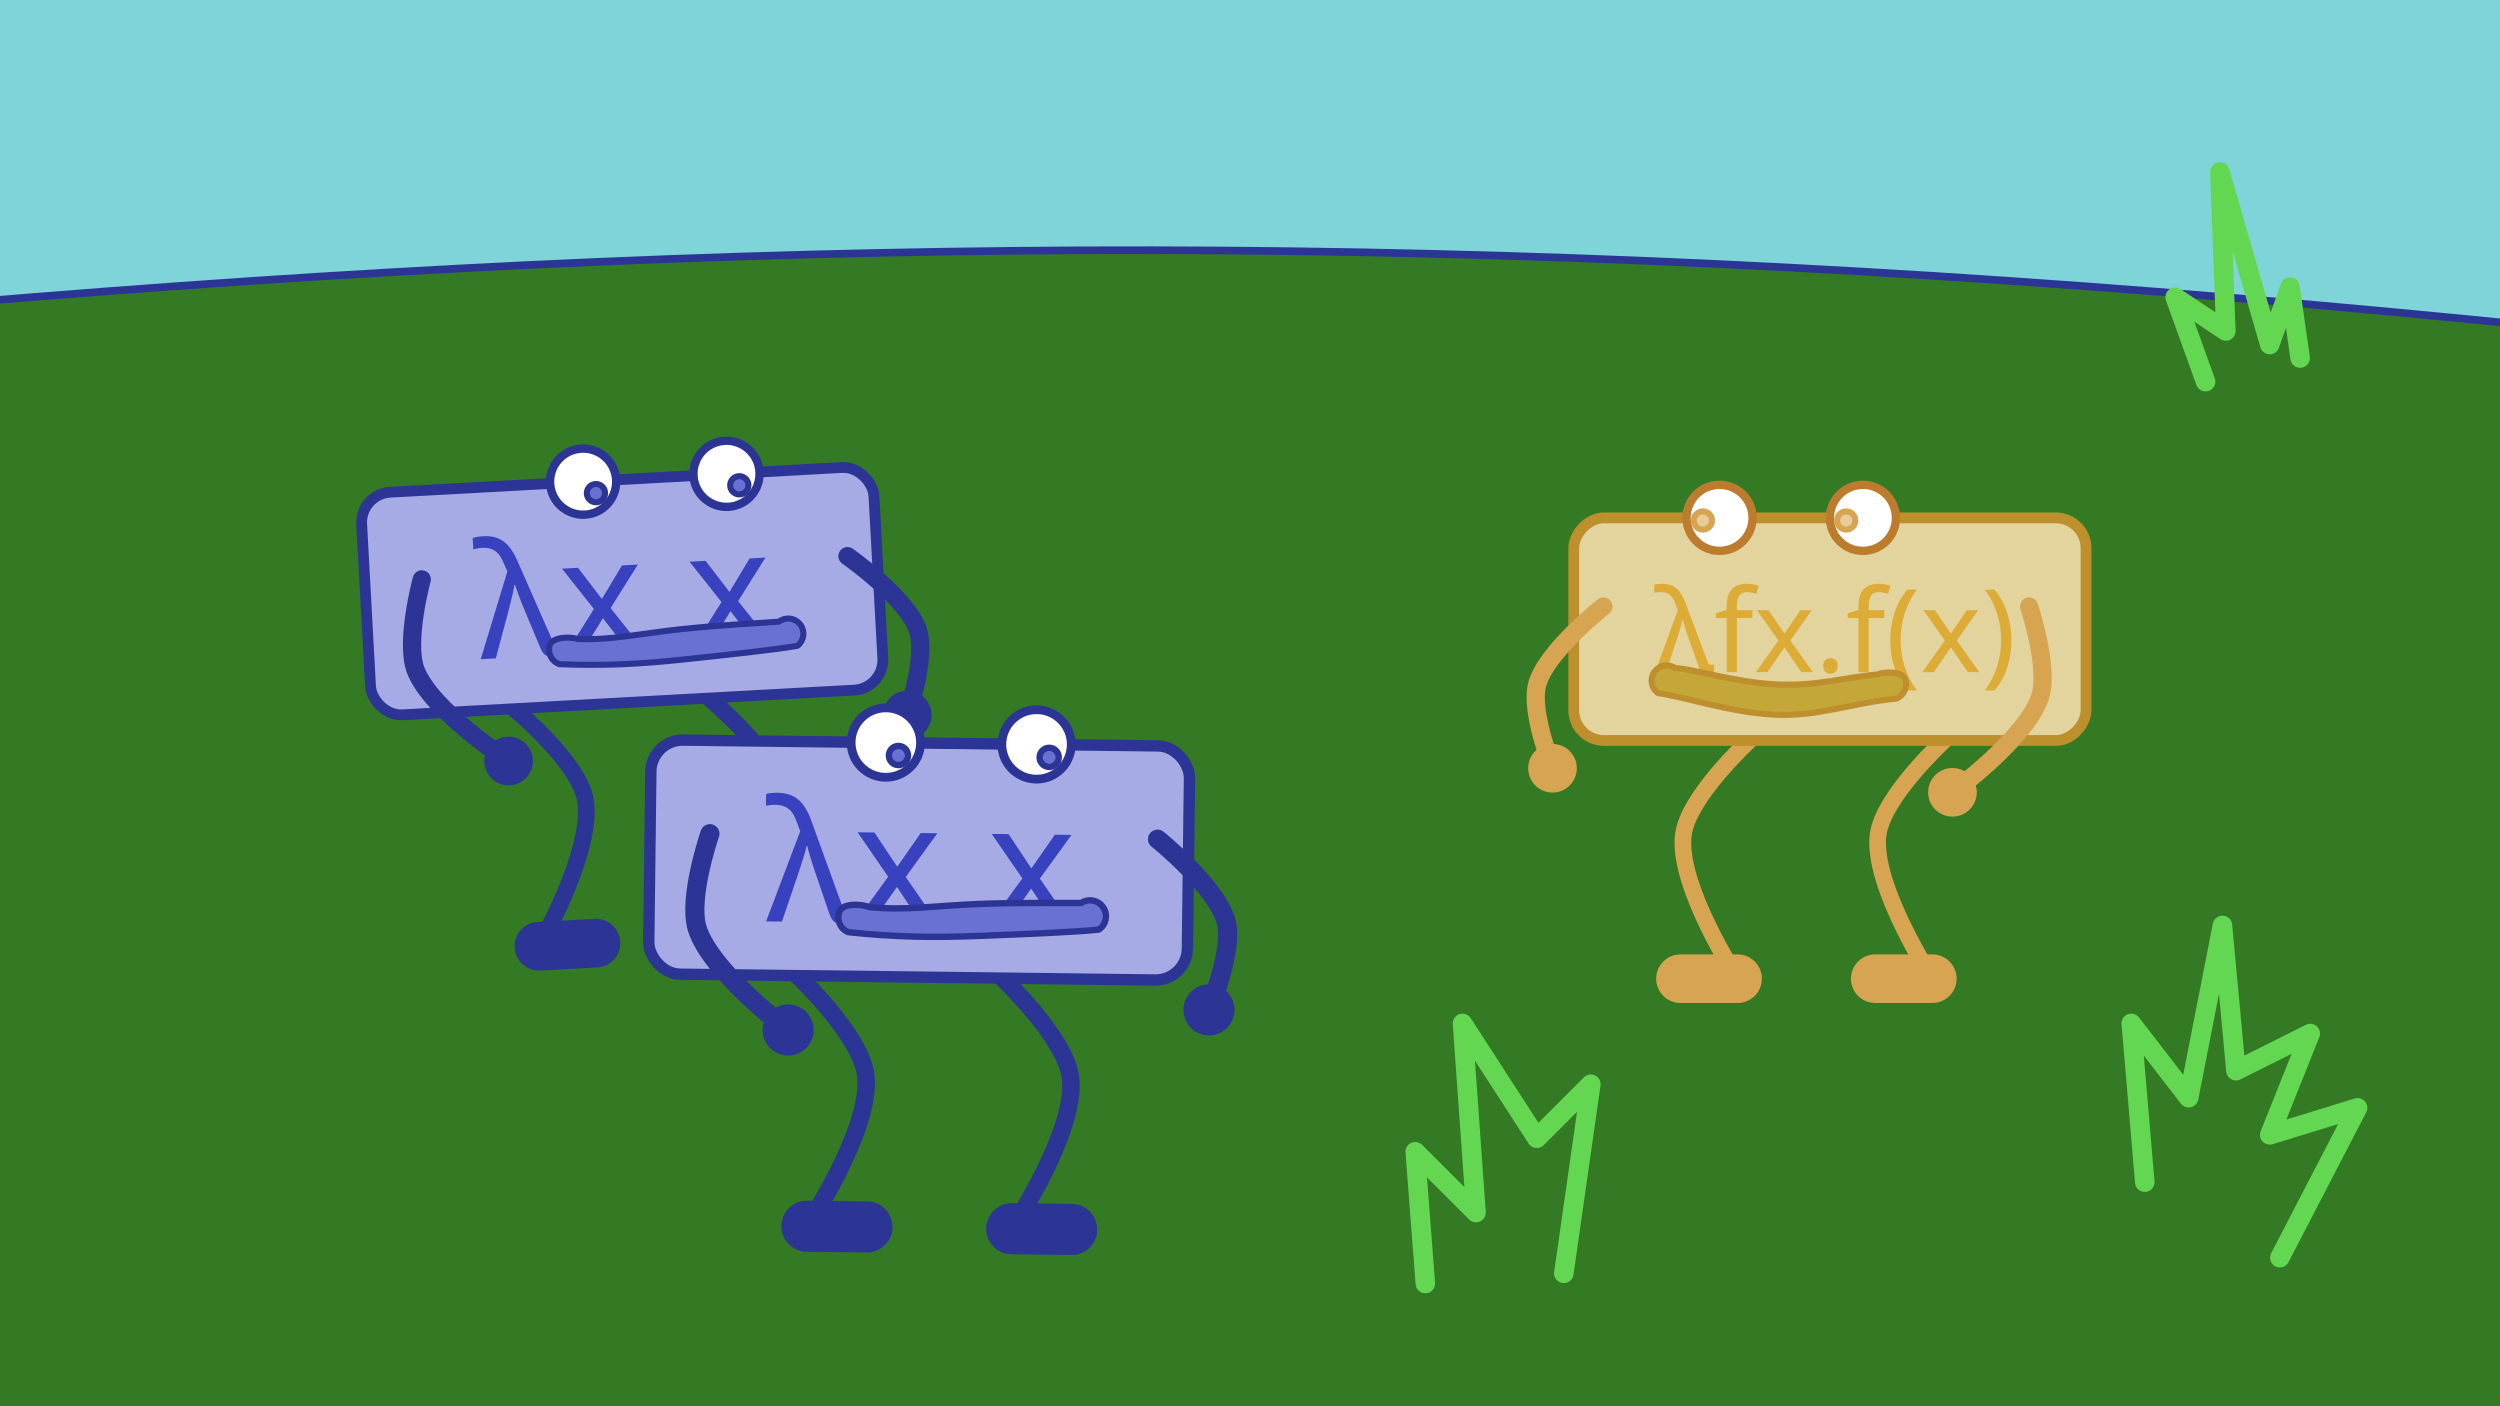 <?xml version="1.0" encoding="UTF-8" standalone="no"?>
<!-- Created with Inkscape (http://www.inkscape.org/) -->

<svg
   width="1280"
   height="720"
   viewBox="0 0 1280 720"
   version="1.1"
   id="svg1"
   sodipodi:docname="s4_1.svg"
   inkscape:version="1.4 (e7c3feb100, 2024-10-09)"
   inkscape:export-filename="s3_2.png"
   inkscape:export-xdpi="96"
   inkscape:export-ydpi="96"
   xml:space="preserve"
   xmlns:inkscape="http://www.inkscape.org/namespaces/inkscape"
   xmlns:sodipodi="http://sodipodi.sourceforge.net/DTD/sodipodi-0.dtd"
   xmlns:xlink="http://www.w3.org/1999/xlink"
   xmlns="http://www.w3.org/2000/svg"
   xmlns:svg="http://www.w3.org/2000/svg"><rect x="0" y="0" width="1280" height="720" fill="#333333" stroke="none"/><sodipodi:namedview
     id="namedview1"
     pagecolor="#ffffff"
     bordercolor="#000000"
     borderopacity="0.25"
     inkscape:showpageshadow="2"
     inkscape:pageopacity="0.0"
     inkscape:pagecheckerboard="0"
     inkscape:deskcolor="#d1d1d1"
     inkscape:document-units="px"
     showguides="true"
     inkscape:zoom="0.14456535"
     inkscape:cx="352.78164"
     inkscape:cy="-612.17991"
     inkscape:window-width="1920"
     inkscape:window-height="1054"
     inkscape:window-x="0"
     inkscape:window-y="0"
     inkscape:window-maximized="1"
     inkscape:current-layer="svg1"><sodipodi:guide
       position="213.768,375.851"
       orientation="0,-1"
       id="guide6"
       inkscape:locked="false" /></sodipodi:namedview><defs
     id="defs1"><inkscape:path-effect
       effect="simplify"
       id="path-effect50"
       is_visible="true"
       lpeversion="1.3"
       threshold="134.483"
       steps="1"
       smooth_angles="360"
       helper_size="0"
       simplify_individual_paths="false"
       simplify_just_coalesce="false" /><inkscape:path-effect
       effect="simplify"
       id="path-effect49"
       is_visible="true"
       lpeversion="1.3"
       threshold="134.483"
       steps="1"
       smooth_angles="360"
       helper_size="0"
       simplify_individual_paths="false"
       simplify_just_coalesce="false" /><inkscape:path-effect
       effect="simplify"
       id="path-effect48"
       is_visible="true"
       lpeversion="1.3"
       threshold="134.483"
       steps="1"
       smooth_angles="360"
       helper_size="0"
       simplify_individual_paths="false"
       simplify_just_coalesce="false" /><inkscape:path-effect
       effect="simplify"
       id="path-effect10"
       is_visible="true"
       lpeversion="1.3"
       threshold="134.483"
       steps="1"
       smooth_angles="360"
       helper_size="0"
       simplify_individual_paths="false"
       simplify_just_coalesce="false" /><inkscape:path-effect
       effect="simplify"
       id="path-effect9"
       is_visible="true"
       lpeversion="1.3"
       threshold="134.483"
       steps="1"
       smooth_angles="360"
       helper_size="0"
       simplify_individual_paths="false"
       simplify_just_coalesce="false" /><inkscape:path-effect
       effect="simplify"
       id="path-effect8"
       is_visible="true"
       lpeversion="1.3"
       threshold="134.483"
       steps="1"
       smooth_angles="360"
       helper_size="0"
       simplify_individual_paths="false"
       simplify_just_coalesce="false" /><inkscape:path-effect
       effect="simplify"
       id="path-effect47"
       is_visible="true"
       lpeversion="1.3"
       threshold="134.483"
       steps="1"
       smooth_angles="360"
       helper_size="0"
       simplify_individual_paths="false"
       simplify_just_coalesce="false" /><inkscape:path-effect
       effect="perspective-envelope"
       up_left_point="794.936,175.408"
       up_right_point="824.63,176.877"
       down_left_point="794.936,194.109"
       down_right_point="824.467,193.129"
       id="path-effect27"
       is_visible="true"
       lpeversion="1"
       deform_type="perspective"
       horizontal_mirror="false"
       vertical_mirror="false"
       overflow_perspective="false" /><inkscape:path-effect
       effect="clone_original"
       css_properties=""
       attributes="style,clip-path,mask"
       linkeditem="#g123"
       is_visible="true"
       method="d"
       allow_transforms="true"
       id="path-effect26"
       lpeversion="1" /><inkscape:path-effect
       effect="perspective-envelope"
       up_left_point="794.936,175.408"
       up_right_point="824.32,176.793"
       down_left_point="794.936,194.109"
       down_right_point="824.205,193.416"
       id="path-effect15"
       is_visible="true"
       lpeversion="1"
       deform_type="perspective"
       horizontal_mirror="false"
       vertical_mirror="false"
       overflow_perspective="false" /><inkscape:path-effect
       effect="clone_original"
       css_properties=""
       attributes="style,clip-path,mask"
       linkeditem="#g125"
       is_visible="true"
       method="d"
       allow_transforms="true"
       id="path-effect3"
       lpeversion="1" /><inkscape:path-effect
       effect="perspective-envelope"
       up_left_point="749.735,176.62"
       up_right_point="779.984,175.408"
       down_left_point="750.023,193.358"
       down_right_point="779.984,194.109"
       id="path-effect2"
       is_visible="true"
       lpeversion="1"
       deform_type="perspective"
       horizontal_mirror="false"
       vertical_mirror="false"
       overflow_perspective="false" /><inkscape:path-effect
       effect="simplify"
       id="path-effect47-2"
       is_visible="true"
       lpeversion="1.3"
       threshold="134.483"
       steps="1"
       smooth_angles="360"
       helper_size="0"
       simplify_individual_paths="false"
       simplify_just_coalesce="false" /><inkscape:path-effect
       effect="perspective-envelope"
       up_left_point="794.936,175.408"
       up_right_point="824.63,176.877"
       down_left_point="794.936,194.109"
       down_right_point="824.467,193.129"
       id="path-effect27-9"
       is_visible="true"
       lpeversion="1"
       deform_type="perspective"
       horizontal_mirror="false"
       vertical_mirror="false"
       overflow_perspective="false" /><inkscape:path-effect
       effect="clone_original"
       css_properties=""
       attributes="style,clip-path,mask"
       linkeditem="#g123"
       is_visible="true"
       method="d"
       allow_transforms="true"
       id="path-effect26-1"
       lpeversion="1" /><inkscape:path-effect
       effect="perspective-envelope"
       up_left_point="794.936,175.408"
       up_right_point="824.32,176.793"
       down_left_point="794.936,194.109"
       down_right_point="824.205,193.416"
       id="path-effect15-2"
       is_visible="true"
       lpeversion="1"
       deform_type="perspective"
       horizontal_mirror="false"
       vertical_mirror="false"
       overflow_perspective="false" /><inkscape:path-effect
       effect="clone_original"
       css_properties=""
       attributes="style,clip-path,mask"
       linkeditem="#g125"
       is_visible="true"
       method="d"
       allow_transforms="true"
       id="path-effect3-7"
       lpeversion="1" /><inkscape:path-effect
       effect="perspective-envelope"
       up_left_point="749.735,176.62"
       up_right_point="779.984,175.408"
       down_left_point="750.023,193.358"
       down_right_point="779.984,194.109"
       id="path-effect2-0"
       is_visible="true"
       lpeversion="1"
       deform_type="perspective"
       horizontal_mirror="false"
       vertical_mirror="false"
       overflow_perspective="false" /><inkscape:path-effect
       effect="simplify"
       id="path-effect47-6"
       is_visible="true"
       lpeversion="1.3"
       threshold="134.483"
       steps="1"
       smooth_angles="360"
       helper_size="0"
       simplify_individual_paths="false"
       simplify_just_coalesce="false" /><inkscape:path-effect
       effect="perspective-envelope"
       up_left_point="794.936,175.408"
       up_right_point="824.63,176.877"
       down_left_point="794.936,194.109"
       down_right_point="824.467,193.129"
       id="path-effect27-2"
       is_visible="true"
       lpeversion="1"
       deform_type="perspective"
       horizontal_mirror="false"
       vertical_mirror="false"
       overflow_perspective="false" /><inkscape:path-effect
       effect="clone_original"
       css_properties=""
       attributes="style,clip-path,mask"
       linkeditem="#g123"
       is_visible="true"
       method="d"
       allow_transforms="true"
       id="path-effect26-6"
       lpeversion="1" /><inkscape:path-effect
       effect="perspective-envelope"
       up_left_point="794.936,175.408"
       up_right_point="824.32,176.793"
       down_left_point="794.936,194.109"
       down_right_point="824.205,193.416"
       id="path-effect15-1"
       is_visible="true"
       lpeversion="1"
       deform_type="perspective"
       horizontal_mirror="false"
       vertical_mirror="false"
       overflow_perspective="false" /><inkscape:path-effect
       effect="clone_original"
       css_properties=""
       attributes="style,clip-path,mask"
       linkeditem="#g125"
       is_visible="true"
       method="d"
       allow_transforms="true"
       id="path-effect3-8"
       lpeversion="1" /><inkscape:path-effect
       effect="perspective-envelope"
       up_left_point="749.735,176.62"
       up_right_point="779.984,175.408"
       down_left_point="750.023,193.358"
       down_right_point="779.984,194.109"
       id="path-effect2-7"
       is_visible="true"
       lpeversion="1"
       deform_type="perspective"
       horizontal_mirror="false"
       vertical_mirror="false"
       overflow_perspective="false" /><inkscape:path-effect
       effect="simplify"
       id="path-effect47-4"
       is_visible="true"
       lpeversion="1.3"
       threshold="134.483"
       steps="1"
       smooth_angles="360"
       helper_size="0"
       simplify_individual_paths="false"
       simplify_just_coalesce="false" /><inkscape:path-effect
       effect="perspective-envelope"
       up_left_point="794.936,175.408"
       up_right_point="824.63,176.877"
       down_left_point="794.936,194.109"
       down_right_point="824.467,193.129"
       id="path-effect27-3"
       is_visible="true"
       lpeversion="1"
       deform_type="perspective"
       horizontal_mirror="false"
       vertical_mirror="false"
       overflow_perspective="false" /><inkscape:path-effect
       effect="clone_original"
       css_properties=""
       attributes="style,clip-path,mask"
       linkeditem="#g123"
       is_visible="true"
       method="d"
       allow_transforms="true"
       id="path-effect26-5"
       lpeversion="1" /><inkscape:path-effect
       effect="perspective-envelope"
       up_left_point="794.936,175.408"
       up_right_point="824.32,176.793"
       down_left_point="794.936,194.109"
       down_right_point="824.205,193.416"
       id="path-effect15-17"
       is_visible="true"
       lpeversion="1"
       deform_type="perspective"
       horizontal_mirror="false"
       vertical_mirror="false"
       overflow_perspective="false" /><inkscape:path-effect
       effect="clone_original"
       css_properties=""
       attributes="style,clip-path,mask"
       linkeditem="#g125"
       is_visible="true"
       method="d"
       allow_transforms="true"
       id="path-effect3-4"
       lpeversion="1" /><inkscape:path-effect
       effect="perspective-envelope"
       up_left_point="749.735,176.62"
       up_right_point="779.984,175.408"
       down_left_point="750.023,193.358"
       down_right_point="779.984,194.109"
       id="path-effect2-3"
       is_visible="true"
       lpeversion="1"
       deform_type="perspective"
       horizontal_mirror="false"
       vertical_mirror="false"
       overflow_perspective="false" /><inkscape:path-effect
       effect="simplify"
       id="path-effect100"
       is_visible="true"
       lpeversion="1.3"
       threshold="134.483"
       steps="1"
       smooth_angles="360"
       helper_size="0"
       simplify_individual_paths="false"
       simplify_just_coalesce="false" /><inkscape:path-effect
       effect="simplify"
       id="path-effect99"
       is_visible="true"
       lpeversion="1.3"
       threshold="134.483"
       steps="1"
       smooth_angles="360"
       helper_size="0"
       simplify_individual_paths="false"
       simplify_just_coalesce="false" /><inkscape:path-effect
       effect="simplify"
       id="path-effect98"
       is_visible="true"
       lpeversion="1.3"
       threshold="134.483"
       steps="1"
       smooth_angles="360"
       helper_size="0"
       simplify_individual_paths="false"
       simplify_just_coalesce="false" /><inkscape:path-effect
       effect="simplify"
       id="path-effect97"
       is_visible="true"
       lpeversion="1.3"
       threshold="134.483"
       steps="1"
       smooth_angles="360"
       helper_size="0"
       simplify_individual_paths="false"
       simplify_just_coalesce="false" /><inkscape:path-effect
       effect="simplify"
       id="path-effect10-3"
       is_visible="true"
       lpeversion="1.3"
       threshold="134.483"
       steps="1"
       smooth_angles="360"
       helper_size="0"
       simplify_individual_paths="false"
       simplify_just_coalesce="false" /><inkscape:path-effect
       effect="simplify"
       id="path-effect9-5"
       is_visible="true"
       lpeversion="1.3"
       threshold="134.483"
       steps="1"
       smooth_angles="360"
       helper_size="0"
       simplify_individual_paths="false"
       simplify_just_coalesce="false" /><inkscape:path-effect
       effect="simplify"
       id="path-effect8-6"
       is_visible="true"
       lpeversion="1.3"
       threshold="134.483"
       steps="1"
       smooth_angles="360"
       helper_size="0"
       simplify_individual_paths="false"
       simplify_just_coalesce="false" /><inkscape:path-effect
       effect="simplify"
       id="path-effect47-29"
       is_visible="true"
       lpeversion="1.3"
       threshold="134.483"
       steps="1"
       smooth_angles="360"
       helper_size="0"
       simplify_individual_paths="false"
       simplify_just_coalesce="false" /><inkscape:path-effect
       effect="perspective-envelope"
       up_left_point="794.936,175.408"
       up_right_point="824.63,176.877"
       down_left_point="794.936,194.109"
       down_right_point="824.467,193.129"
       id="path-effect27-1"
       is_visible="true"
       lpeversion="1"
       deform_type="perspective"
       horizontal_mirror="false"
       vertical_mirror="false"
       overflow_perspective="false" /><inkscape:path-effect
       effect="clone_original"
       css_properties=""
       attributes="style,clip-path,mask"
       linkeditem="#g123"
       is_visible="true"
       method="d"
       allow_transforms="true"
       id="path-effect26-2"
       lpeversion="1" /><inkscape:path-effect
       effect="perspective-envelope"
       up_left_point="794.936,175.408"
       up_right_point="824.32,176.793"
       down_left_point="794.936,194.109"
       down_right_point="824.205,193.416"
       id="path-effect15-7"
       is_visible="true"
       lpeversion="1"
       deform_type="perspective"
       horizontal_mirror="false"
       vertical_mirror="false"
       overflow_perspective="false" /><inkscape:path-effect
       effect="clone_original"
       css_properties=""
       attributes="style,clip-path,mask"
       linkeditem="#g125-4"
       is_visible="true"
       method="d"
       allow_transforms="true"
       id="path-effect3-0"
       lpeversion="1" /><inkscape:path-effect
       effect="perspective-envelope"
       up_left_point="749.735,176.62"
       up_right_point="779.984,175.408"
       down_left_point="750.023,193.358"
       down_right_point="779.984,194.109"
       id="path-effect2-9"
       is_visible="true"
       lpeversion="1"
       deform_type="perspective"
       horizontal_mirror="false"
       vertical_mirror="false"
       overflow_perspective="false" /><inkscape:path-effect
       effect="simplify"
       id="path-effect47-2-3"
       is_visible="true"
       lpeversion="1.3"
       threshold="134.483"
       steps="1"
       smooth_angles="360"
       helper_size="0"
       simplify_individual_paths="false"
       simplify_just_coalesce="false" /><inkscape:path-effect
       effect="perspective-envelope"
       up_left_point="794.936,175.408"
       up_right_point="824.63,176.877"
       down_left_point="794.936,194.109"
       down_right_point="824.467,193.129"
       id="path-effect27-9-6"
       is_visible="true"
       lpeversion="1"
       deform_type="perspective"
       horizontal_mirror="false"
       vertical_mirror="false"
       overflow_perspective="false" /><inkscape:path-effect
       effect="clone_original"
       css_properties=""
       attributes="style,clip-path,mask"
       linkeditem="#g123"
       is_visible="true"
       method="d"
       allow_transforms="true"
       id="path-effect26-1-0"
       lpeversion="1" /><inkscape:path-effect
       effect="perspective-envelope"
       up_left_point="794.936,175.408"
       up_right_point="824.32,176.793"
       down_left_point="794.936,194.109"
       down_right_point="824.205,193.416"
       id="path-effect15-2-6"
       is_visible="true"
       lpeversion="1"
       deform_type="perspective"
       horizontal_mirror="false"
       vertical_mirror="false"
       overflow_perspective="false" /><inkscape:path-effect
       effect="clone_original"
       css_properties=""
       attributes="style,clip-path,mask"
       linkeditem="#g125-4"
       is_visible="true"
       method="d"
       allow_transforms="true"
       id="path-effect3-7-2"
       lpeversion="1" /><inkscape:path-effect
       effect="perspective-envelope"
       up_left_point="749.735,176.62"
       up_right_point="779.984,175.408"
       down_left_point="750.023,193.358"
       down_right_point="779.984,194.109"
       id="path-effect2-0-6"
       is_visible="true"
       lpeversion="1"
       deform_type="perspective"
       horizontal_mirror="false"
       vertical_mirror="false"
       overflow_perspective="false" /><inkscape:path-effect
       effect="simplify"
       id="path-effect47-6-1"
       is_visible="true"
       lpeversion="1.3"
       threshold="134.483"
       steps="1"
       smooth_angles="360"
       helper_size="0"
       simplify_individual_paths="false"
       simplify_just_coalesce="false" /><inkscape:path-effect
       effect="perspective-envelope"
       up_left_point="794.936,175.408"
       up_right_point="824.63,176.877"
       down_left_point="794.936,194.109"
       down_right_point="824.467,193.129"
       id="path-effect27-2-8"
       is_visible="true"
       lpeversion="1"
       deform_type="perspective"
       horizontal_mirror="false"
       vertical_mirror="false"
       overflow_perspective="false" /><inkscape:path-effect
       effect="clone_original"
       css_properties=""
       attributes="style,clip-path,mask"
       linkeditem="#g123"
       is_visible="true"
       method="d"
       allow_transforms="true"
       id="path-effect26-6-7"
       lpeversion="1" /><inkscape:path-effect
       effect="perspective-envelope"
       up_left_point="794.936,175.408"
       up_right_point="824.32,176.793"
       down_left_point="794.936,194.109"
       down_right_point="824.205,193.416"
       id="path-effect15-1-9"
       is_visible="true"
       lpeversion="1"
       deform_type="perspective"
       horizontal_mirror="false"
       vertical_mirror="false"
       overflow_perspective="false" /><inkscape:path-effect
       effect="clone_original"
       css_properties=""
       attributes="style,clip-path,mask"
       linkeditem="#g125-4"
       is_visible="true"
       method="d"
       allow_transforms="true"
       id="path-effect3-8-2"
       lpeversion="1" /><inkscape:path-effect
       effect="perspective-envelope"
       up_left_point="749.735,176.62"
       up_right_point="779.984,175.408"
       down_left_point="750.023,193.358"
       down_right_point="779.984,194.109"
       id="path-effect2-7-0"
       is_visible="true"
       lpeversion="1"
       deform_type="perspective"
       horizontal_mirror="false"
       vertical_mirror="false"
       overflow_perspective="false" /><inkscape:path-effect
       effect="simplify"
       id="path-effect47-8"
       is_visible="true"
       lpeversion="1.3"
       threshold="134.483"
       steps="1"
       smooth_angles="360"
       helper_size="0"
       simplify_individual_paths="false"
       simplify_just_coalesce="false" /><inkscape:path-effect
       effect="perspective-envelope"
       up_left_point="794.936,175.408"
       up_right_point="824.63,176.877"
       down_left_point="794.936,194.109"
       down_right_point="824.467,193.129"
       id="path-effect27-8"
       is_visible="true"
       lpeversion="1"
       deform_type="perspective"
       horizontal_mirror="false"
       vertical_mirror="false"
       overflow_perspective="false" /><inkscape:path-effect
       effect="clone_original"
       css_properties=""
       attributes="style,clip-path,mask"
       linkeditem="#g123"
       is_visible="true"
       method="d"
       allow_transforms="true"
       id="path-effect26-4"
       lpeversion="1" /><inkscape:path-effect
       effect="perspective-envelope"
       up_left_point="794.936,175.408"
       up_right_point="824.32,176.793"
       down_left_point="794.936,194.109"
       down_right_point="824.205,193.416"
       id="path-effect15-3"
       is_visible="true"
       lpeversion="1"
       deform_type="perspective"
       horizontal_mirror="false"
       vertical_mirror="false"
       overflow_perspective="false" /><inkscape:path-effect
       effect="clone_original"
       css_properties=""
       attributes="style,clip-path,mask"
       linkeditem="#g125-4"
       is_visible="true"
       method="d"
       allow_transforms="true"
       id="path-effect3-1"
       lpeversion="1" /><inkscape:path-effect
       effect="perspective-envelope"
       up_left_point="749.735,176.62"
       up_right_point="779.984,175.408"
       down_left_point="750.023,193.358"
       down_right_point="779.984,194.109"
       id="path-effect2-4"
       is_visible="true"
       lpeversion="1"
       deform_type="perspective"
       horizontal_mirror="false"
       vertical_mirror="false"
       overflow_perspective="false" /><inkscape:path-effect
       effect="simplify"
       id="path-effect100-5"
       is_visible="true"
       lpeversion="1.3"
       threshold="134.483"
       steps="1"
       smooth_angles="360"
       helper_size="0"
       simplify_individual_paths="false"
       simplify_just_coalesce="false" /><inkscape:path-effect
       effect="simplify"
       id="path-effect99-4"
       is_visible="true"
       lpeversion="1.3"
       threshold="134.483"
       steps="1"
       smooth_angles="360"
       helper_size="0"
       simplify_individual_paths="false"
       simplify_just_coalesce="false" /><inkscape:path-effect
       effect="simplify"
       id="path-effect98-4"
       is_visible="true"
       lpeversion="1.3"
       threshold="134.483"
       steps="1"
       smooth_angles="360"
       helper_size="0"
       simplify_individual_paths="false"
       simplify_just_coalesce="false" /></defs><rect
     style="fill:#7ed4d9;fill-opacity:1;stroke:#2c3596;stroke-width:3.923;stroke-linecap:round;stroke-linejoin:round;stroke-dasharray:none"
     id="rect7"
     width="2510.675"
     height="1412.255"
     x="-904.768"
     y="-368.775"
     ry="0" /><path
     style="fill:#347a24;fill-opacity:1;stroke:#2c3596;stroke-width:3.923;stroke-linecap:round;stroke-linejoin:round;stroke-dasharray:none"
     d="M -904.768,256.738 C 131.877,120.033 641.624,77.173 1605.907,202.782 V 1107.423 H -904.768 Z"
     id="path7"
     sodipodi:nodetypes="ccccc" /><g
     inkscape:label="kombinator"
     id="use12"
     transform="matrix(0.311,-0.017,0.017,0.311,143.605,193.26)"><g
       id="g54"
       inkscape:label="legs"
       transform="translate(-18.6,-100.617)"><g
         id="g51"
         inkscape:label="leg_r"><path
           style="fill:none;fill-opacity:1;stroke:#2c3596;stroke-width:27.452;stroke-linecap:round;stroke-linejoin:round;stroke-dasharray:none"
           d="m 692.979,665.316 c 0,0 100.821,92.606 108.703,155.301 10.523,83.705 -89.292,236.817 -89.292,236.817"
           id="path50"
           sodipodi:nodetypes="cac"
           inkscape:label="leg_stick_r" /><path
           style="fill:#6972d3;fill-opacity:1;stroke:#2c3596;stroke-width:80;stroke-linecap:round;stroke-linejoin:round;stroke-dasharray:none;stroke-opacity:1"
           d="m 712.39,1057.434 h 94"
           id="path51"
           inkscape:label="foot_r" /></g><g
         id="g53"
         inkscape:label="leg_l"><path
           style="fill:none;fill-opacity:1;stroke:#2c3596;stroke-width:27.452;stroke-linecap:round;stroke-linejoin:round;stroke-dasharray:none"
           d="m 372.347,665.316 c 0,0 100.821,92.606 108.703,155.301 10.523,83.705 -89.292,236.817 -89.292,236.817"
           id="path52"
           sodipodi:nodetypes="cac"
           inkscape:label="leg_stick_l" /><path
           style="fill:#6972d3;fill-opacity:1;stroke:#2c3596;stroke-width:80;stroke-linecap:round;stroke-linejoin:round;stroke-dasharray:none;stroke-opacity:1"
           d="m 391.758,1057.433 h 94"
           id="path53"
           inkscape:label="foot_l" /></g></g><g
       id="g55"
       inkscape:label="body"><rect
         style="fill:#a6abe5;fill-opacity:1;stroke:#2c3596;stroke-width:17.793;stroke-linecap:round;stroke-linejoin:round;stroke-dasharray:none"
         id="rect54"
         width="843.375"
         height="366.53"
         x="120.102"
         y="198.169"
         ry="49.82"
         inkscape:label="torso" /><path
         d="m 422.804,483.027 q -7.643,0 -12.65,-3.426 -4.744,-3.426 -8.17,-13.177 l -20.819,-58.769 q -2.108,-6.325 -5.271,-15.022 -2.899,-8.697 -5.534,-17.13 -2.635,-8.433 -3.953,-13.967 h -1.054 q -1.845,9.487 -5.798,21.873 -3.689,12.386 -7.115,22.928 l -24.245,74.054 H 303.422 l 51.653,-141.782 -6.852,-17.657 q -4.217,-11.596 -12.123,-17.393 -7.643,-5.798 -20.292,-5.798 -4.744,0 -8.433,0.527 -3.426,0.527 -6.325,1.054 v -18.448 q 3.689,-1.054 7.906,-1.581 4.48,-0.527 9.751,-0.527 20.292,0 32.678,10.278 12.386,10.014 20.819,32.678 l 50.072,133.086 q 2.108,5.534 3.69,7.379 1.845,1.845 4.744,1.845 2.108,0 3.953,-0.527 1.845,-0.527 3.162,-0.791 v 17.13 q -2.899,1.318 -6.852,2.108 -3.689,1.054 -8.17,1.054 z m 70.891,-74.844 -48.754,-69.046 h 26.354 l 36.368,53.234 36.104,-53.234 h 26.09 l -48.754,69.046 51.39,72.209 h -26.354 l -38.476,-56.397 -39.003,56.397 h -26.09 z m 102.515,57.978 q 0,-9.751 4.744,-13.704 4.744,-3.953 11.332,-3.953 6.852,0 11.596,3.953 5.007,3.953 5.007,13.704 0,9.487 -5.007,13.704 -4.744,4.217 -11.596,4.217 -6.588,0 -11.332,-4.217 -4.744,-4.217 -4.744,-13.704 z m 107.523,-57.978 -48.754,-69.046 h 26.354 l 36.368,53.234 36.104,-53.234 h 26.09 l -48.754,69.046 51.39,72.209 h -26.354 l -38.476,-56.397 -39.003,56.397 h -26.09 z"
         id="path54"
         style="font-size:263.536px;font-family:TinSvagelj;-inkscape-font-specification:TinSvagelj;fill:#3842be;stroke-width:13.726;stroke-linecap:round;stroke-linejoin:round"
         aria-label="λx.x"
         inkscape:label="name" /></g><g
       id="g58"
       inkscape:label="arm_l"
       transform="matrix(-1,0,0,1,836.036,-367.836)"><path
         style="fill:none;fill-opacity:1;stroke:#2c3596;stroke-width:30;stroke-linecap:round;stroke-linejoin:round;stroke-dasharray:none"
         d="m 622.268,711.985 c 0,0 33.372,100.82 18.193,148.23 -21.729,67.872 -144.446,157.621 -144.446,157.621"
         id="path55"
         sodipodi:nodetypes="cac"
         inkscape:label="arm_stick_l" /><g
         id="g57"
         inkscape:label="hand_l"><path
           style="fill:#6972d3;stroke-linecap:round;stroke-linejoin:round"
           d="m 496.015,1017.836 v 0"
           id="path56" /><path
           style="fill:#2c3596;stroke-linecap:round;stroke-linejoin:round"
           d="m 496.016,977.836 a 40,40 0 0 0 -40,40 40,40 0 0 0 40,40 40,40 0 0 0 40,-40 40,40 0 0 0 -40,-40 z"
           id="path57" /></g></g><g
       id="g61"
       inkscape:label="arm_r"
       transform="matrix(-1,0,0,1,828.445,-378.786)"><path
         style="fill:none;fill-opacity:1;stroke:#2c3596;stroke-width:30;stroke-linecap:round;stroke-linejoin:round;stroke-dasharray:none"
         d="m -86.181,722.936 c 0,0 -94.568,74.171 -109.086,128.431 -12.072,45.119 25.26,137.822 25.26,137.822"
         id="path58"
         sodipodi:nodetypes="cac"
         inkscape:label="arm_stick_l" /><g
         id="g60"
         inkscape:label="hand_l"><path
           style="fill:#6972d3;stroke-linecap:round;stroke-linejoin:round"
           d="m -233.647,1017.472 v 0"
           id="path59" /><path
           style="fill:#2c3596;stroke-linecap:round;stroke-linejoin:round"
           d="m -170.008,949.188 a 40,40 0 0 0 -40,40 40,40 0 0 0 40,40 40,40 0 0 0 40,-40 40,40 0 0 0 -40,-40 z"
           id="path60" /></g></g><path
       style="fill:#6972d3;fill-opacity:1;stroke:#2c3596;stroke-width:10;stroke-linecap:round;stroke-linejoin:round;stroke-dasharray:none;stroke-opacity:1"
       d="m 808.55,441.265 c -4.377,0.318 -8.593,1.782 -12.225,4.246 -28.898,0.863 -92.723,0.047 -160.69,3.542 -67.966,3.496 -114.962,12.229 -171.575,6.839 -12.874,-4.993 -40.978,-5.415 -45.97,7.459 -4.992,12.872 1.395,27.355 14.268,32.348 73.008,6.912 132.81,7.046 205.844,3.29 73.034,-3.756 148.501,-7.712 186.197,-12.103 11.426,-7.752 14.403,-23.299 6.65,-34.725 -5.015,-7.391 -13.592,-11.544 -22.5,-10.896 z"
       id="path61"
       inkscape:label="mouth"
       sodipodi:nodetypes="ccscccsccc" /><g
       id="g62"
       inkscape:label="eye_l"
       transform="translate(-18.6,-100.617)"><circle
         style="fill:#ffffff;fill-opacity:1;stroke:#2c3596;stroke-width:13.726;stroke-linecap:round;stroke-linejoin:round;stroke-dasharray:none"
         id="circle61"
         cx="506.039"
         cy="298.786"
         r="54.351"
         inkscape:label="white" /><circle
         style="fill:#6972d3;fill-opacity:1;stroke:#2c3596;stroke-width:10;stroke-linecap:round;stroke-linejoin:round;stroke-dasharray:none;stroke-opacity:1"
         id="circle62"
         cx="526.039"
         cy="318.786"
         r="15"
         inkscape:label="pupil" /></g><g
       id="use62"
       inkscape:label="eye_l"
       transform="translate(217.4,-100.617)"><circle
         style="fill:#ffffff;fill-opacity:1;stroke:#2c3596;stroke-width:13.726;stroke-linecap:round;stroke-linejoin:round;stroke-dasharray:none"
         id="circle91"
         cx="506.039"
         cy="298.786"
         r="54.351"
         inkscape:label="white" /><circle
         style="fill:#6972d3;fill-opacity:1;stroke:#2c3596;stroke-width:10;stroke-linecap:round;stroke-linejoin:round;stroke-dasharray:none;stroke-opacity:1"
         id="circle92"
         cx="526.039"
         cy="318.786"
         r="15"
         inkscape:label="pupil" /></g></g><g
     inkscape:label="kombinator2"
     id="layer1-7"
     transform="matrix(-0.311,0,0,0.311,1105.403,203.513)"><g
       id="g35-3"
       inkscape:label="legs"
       transform="translate(-18.6,-100.617)"><g
         id="g34-6"
         inkscape:label="leg_r"><path
           style="fill:none;fill-opacity:1;stroke:#d7a452;stroke-width:27.452;stroke-linecap:round;stroke-linejoin:round;stroke-dasharray:none;stroke-opacity:1"
           d="m 692.979,665.316 c 0,0 100.821,92.606 108.703,155.301 10.523,83.705 -89.292,236.817 -89.292,236.817"
           id="path19-2-7-5"
           sodipodi:nodetypes="cac"
           inkscape:label="leg_stick_r" /><path
           style="fill:#6972d3;fill-opacity:1;stroke:#d7a452;stroke-width:80;stroke-linecap:round;stroke-linejoin:round;stroke-dasharray:none;stroke-opacity:1"
           d="m 712.39,1057.434 h 94"
           id="path33-6"
           inkscape:label="foot_r" /></g><g
         id="g33-3"
         inkscape:label="leg_l"><path
           style="fill:none;fill-opacity:1;stroke:#d7a452;stroke-width:27.452;stroke-linecap:round;stroke-linejoin:round;stroke-dasharray:none;stroke-opacity:1"
           d="m 372.347,665.316 c 0,0 100.821,92.606 108.703,155.301 10.523,83.705 -89.292,236.817 -89.292,236.817"
           id="path19-2-9"
           sodipodi:nodetypes="cac"
           inkscape:label="leg_stick_l" /><path
           style="fill:#6972d3;fill-opacity:1;stroke:#d7a452;stroke-width:80;stroke-linecap:round;stroke-linejoin:round;stroke-dasharray:none;stroke-opacity:1"
           d="m 391.758,1057.433 h 94"
           id="path33-7-4"
           inkscape:label="foot_l" /></g></g><g
       id="g36-8"
       inkscape:label="body"
       style="fill:#e3d49e;fill-opacity:1"><rect
         style="fill:#e3d49e;fill-opacity:1;stroke:#bd8f2d;stroke-width:17.793;stroke-linecap:round;stroke-linejoin:round;stroke-dasharray:none;stroke-opacity:1"
         id="rect1-1"
         width="843.375"
         height="366.53"
         x="120.102"
         y="198.169"
         ry="49.82"
         inkscape:label="torso" /><path
         style="font-size:30.183px;font-family:'Noto Sans Marchen';-inkscape-font-specification:'Noto Sans Marchen';fill:#dcac37;stroke-width:1.572;stroke-linecap:round;stroke-linejoin:round"
         d="m 898.204,393.387 q -0.875,0 -1.449,-0.392 -0.543,-0.392 -0.936,-1.509 l -2.384,-6.731 q -0.241,-0.724 -0.604,-1.72 -0.332,-0.996 -0.634,-1.962 -0.302,-0.966 -0.453,-1.6 h -0.121 q -0.211,1.087 -0.664,2.505 -0.423,1.419 -0.815,2.626 l -2.777,8.481 h -2.837 l 5.916,-16.238 -0.785,-2.022 q -0.483,-1.328 -1.388,-1.992 -0.875,-0.664 -2.324,-0.664 -0.543,0 -0.966,0.06 -0.392,0.06 -0.724,0.121 v -2.113 q 0.423,-0.121 0.905,-0.181 0.513,-0.06 1.117,-0.06 2.324,0 3.743,1.177 1.419,1.147 2.384,3.743 l 5.735,15.242 q 0.241,0.634 0.423,0.845 0.211,0.211 0.543,0.211 0.241,0 0.453,-0.06 0.211,-0.06 0.362,-0.091 v 1.962 q -0.332,0.151 -0.785,0.241 -0.423,0.121 -0.936,0.121 z m 11.741,-14.427 h -4.075 v 14.126 h -2.656 v -14.126 h -2.837 v -1.238 l 2.837,-0.905 v -0.936 q 0,-3.139 1.388,-4.497 1.388,-1.388 3.863,-1.388 0.966,0 1.751,0.181 0.815,0.151 1.388,0.362 l -0.694,2.083 q -0.483,-0.151 -1.117,-0.302 -0.634,-0.151 -1.298,-0.151 -1.328,0 -1.992,0.905 -0.634,0.875 -0.634,2.777 v 1.056 h 4.075 z m 6.761,5.855 -5.584,-7.908 h 3.018 l 4.165,6.097 4.135,-6.097 h 2.988 l -5.584,7.908 5.886,8.27 h -3.018 l -4.407,-6.459 -4.467,6.459 h -2.988 z m 11.741,6.64 q 0,-1.117 0.543,-1.569 0.543,-0.453 1.298,-0.453 0.785,0 1.328,0.453 0.573,0.453 0.573,1.569 0,1.087 -0.573,1.569 -0.543,0.483 -1.328,0.483 -0.755,0 -1.298,-0.483 -0.543,-0.483 -0.543,-1.569 z m 15.936,-12.496 h -4.075 v 14.126 h -2.656 v -14.126 h -2.837 v -1.238 l 2.837,-0.905 v -0.936 q 0,-3.139 1.388,-4.497 1.388,-1.388 3.863,-1.388 0.966,0 1.751,0.181 0.815,0.151 1.388,0.362 l -0.694,2.083 q -0.483,-0.151 -1.117,-0.302 -0.634,-0.151 -1.298,-0.151 -1.328,0 -1.992,0.905 -0.634,0.875 -0.634,2.777 v 1.056 h 4.075 z m 1.569,5.855 q 0,-3.682 1.056,-7.093 1.087,-3.441 3.38,-6.187 h 2.505 q -2.113,2.837 -3.199,6.248 -1.056,3.411 -1.056,7.002 0,3.501 1.056,6.882 1.087,3.35 3.169,6.187 h -2.475 q -2.294,-2.656 -3.38,-6.006 -1.056,-3.38 -1.056,-7.033 z m 14.246,0 -5.584,-7.908 h 3.018 l 4.165,6.097 4.135,-6.097 h 2.988 l -5.584,7.908 5.886,8.27 h -3.018 l -4.407,-6.459 -4.467,6.459 h -2.988 z m 17.415,0 q 0,3.652 -1.087,7.033 -1.056,3.35 -3.35,6.006 h -2.475 q 2.083,-2.837 3.139,-6.187 1.087,-3.38 1.087,-6.882 0,-3.592 -1.087,-7.002 -1.056,-3.411 -3.169,-6.248 h 2.505 q 2.294,2.747 3.35,6.187 1.087,3.411 1.087,7.093 z"
         id="text50"
         transform="matrix(-6.301,0,0,6.301,6402.798,-2024.679)"
         aria-label="λfx.f(x)" /></g><g
       id="g34-2-9"
       inkscape:label="arm_l"
       transform="matrix(-1,0,0,1,836.036,-367.836)"
       style="stroke:#d7a452;stroke-opacity:1"><path
         style="fill:none;fill-opacity:1;stroke:#d7a452;stroke-width:30;stroke-linecap:round;stroke-linejoin:round;stroke-dasharray:none;stroke-opacity:1"
         d="m 622.268,711.985 c 0,0 33.372,100.82 18.193,148.23 -21.729,67.872 -144.446,157.621 -144.446,157.621"
         id="path19-2-7-3-3"
         sodipodi:nodetypes="cac"
         inkscape:label="arm_stick_l" /><g
         id="path33-75-9"
         inkscape:label="hand_l"
         style="fill:#d7a452;fill-opacity:1;stroke:none;stroke-opacity:1"><path
           style="fill:#d7a452;fill-opacity:1;stroke:none;stroke-linecap:round;stroke-linejoin:round;stroke-opacity:1"
           d="m 496.015,1017.836 v 0"
           id="path5-0" /><path
           style="fill:#d7a452;fill-opacity:1;stroke:none;stroke-linecap:round;stroke-linejoin:round;stroke-opacity:1"
           d="m 496.016,977.836 a 40,40 0 0 0 -40,40 40,40 0 0 0 40,40 40,40 0 0 0 40,-40 40,40 0 0 0 -40,-40 z"
           id="path6-8" /></g></g><g
       id="g2-8"
       inkscape:label="arm_r"
       transform="matrix(-1,0,0,1,828.445,-378.786)"><path
         style="fill:none;fill-opacity:1;stroke:#d7a452;stroke-width:30;stroke-linecap:round;stroke-linejoin:round;stroke-dasharray:none;stroke-opacity:1"
         d="m -86.181,722.936 c 0,0 -94.568,74.171 -109.086,128.431 -12.072,45.119 25.26,137.822 25.26,137.822"
         id="path1-5"
         sodipodi:nodetypes="cac"
         inkscape:label="arm_stick_l" /><g
         id="path2-0"
         inkscape:label="hand_l"><path
           style="fill:#6972d3;stroke-linecap:round;stroke-linejoin:round"
           d="m -233.647,1017.472 v 0"
           id="path3-9" /><path
           style="fill:#d7a452;fill-opacity:1;stroke-linecap:round;stroke-linejoin:round"
           d="m -170.008,949.188 a 40,40 0 0 0 -40,40 40,40 0 0 0 40,40 40,40 0 0 0 40,-40 40,40 0 0 0 -40,-40 z"
           id="path4-6" /></g></g><path
       style="fill:#c5a739;fill-opacity:1;stroke:#bd8f2d;stroke-width:10;stroke-linecap:round;stroke-linejoin:round;stroke-dasharray:none;stroke-opacity:1"
       d="m 808.55,441.265 c -4.377,0.318 -8.593,1.782 -12.225,4.246 -28.898,0.863 -96.809,23.202 -164.776,26.698 -67.966,3.496 -110.876,-10.926 -167.489,-16.316 -12.874,-4.993 -40.978,-5.415 -45.97,7.459 -4.992,12.872 1.395,27.355 14.268,32.348 73.008,6.912 128.724,30.201 201.758,26.445 73.034,-3.756 152.587,-30.867 190.284,-35.258 11.426,-7.752 14.403,-23.299 6.65,-34.725 -5.015,-7.391 -13.592,-11.544 -22.5,-10.896 z"
       id="path31-3"
       inkscape:label="mouth"
       sodipodi:nodetypes="ccscccsccc" /><g
       id="g32-8"
       inkscape:label="eye_l"
       transform="translate(-18.6,-100.617)"
       style="stroke:#bd7c2d;stroke-opacity:1"><circle
         style="fill:#ffffff;fill-opacity:1;stroke:#bd7c2d;stroke-width:13.726;stroke-linecap:round;stroke-linejoin:round;stroke-dasharray:none;stroke-opacity:1"
         id="path23-5"
         cx="506.039"
         cy="298.786"
         r="54.351"
         inkscape:label="white" /><circle
         style="fill:#e7cb9a;fill-opacity:1;stroke:#d7a452;stroke-width:10;stroke-linecap:round;stroke-linejoin:round;stroke-dasharray:none;stroke-opacity:1"
         id="path32-6"
         cx="533.53"
         cy="303.122"
         r="15"
         inkscape:label="pupil" /></g><use
       x="0"
       y="0"
       xlink:href="#g32-8"
       id="use32-1"
       transform="translate(236)"
       inkscape:label="eye_r" /></g><g
     inkscape:label="kombinator"
     id="use13"
     transform="matrix(0.327,0.004,-0.004,0.327,294.948,313.449)"><g
       id="g80"
       inkscape:label="legs"
       transform="translate(-18.6,-100.617)"><g
         id="g77"
         inkscape:label="leg_r"><path
           style="fill:none;fill-opacity:1;stroke:#2c3596;stroke-width:27.452;stroke-linecap:round;stroke-linejoin:round;stroke-dasharray:none"
           d="m 692.979,665.316 c 0,0 100.821,92.606 108.703,155.301 10.523,83.705 -89.292,236.817 -89.292,236.817"
           id="path76"
           sodipodi:nodetypes="cac"
           inkscape:label="leg_stick_r" /><path
           style="fill:#6972d3;fill-opacity:1;stroke:#2c3596;stroke-width:80;stroke-linecap:round;stroke-linejoin:round;stroke-dasharray:none;stroke-opacity:1"
           d="m 712.39,1057.434 h 94"
           id="path77"
           inkscape:label="foot_r" /></g><g
         id="g79"
         inkscape:label="leg_l"><path
           style="fill:none;fill-opacity:1;stroke:#2c3596;stroke-width:27.452;stroke-linecap:round;stroke-linejoin:round;stroke-dasharray:none"
           d="m 372.347,665.316 c 0,0 100.821,92.606 108.703,155.301 10.523,83.705 -89.292,236.817 -89.292,236.817"
           id="path78"
           sodipodi:nodetypes="cac"
           inkscape:label="leg_stick_l" /><path
           style="fill:#6972d3;fill-opacity:1;stroke:#2c3596;stroke-width:80;stroke-linecap:round;stroke-linejoin:round;stroke-dasharray:none;stroke-opacity:1"
           d="m 391.758,1057.433 h 94"
           id="path79"
           inkscape:label="foot_l" /></g></g><g
       id="g81"
       inkscape:label="body"><rect
         style="fill:#a6abe5;fill-opacity:1;stroke:#2c3596;stroke-width:17.793;stroke-linecap:round;stroke-linejoin:round;stroke-dasharray:none"
         id="rect80"
         width="843.375"
         height="366.53"
         x="120.102"
         y="198.169"
         ry="49.82"
         inkscape:label="torso" /><path
         d="m 422.804,483.027 q -7.643,0 -12.65,-3.426 -4.744,-3.426 -8.17,-13.177 l -20.819,-58.769 q -2.108,-6.325 -5.271,-15.022 -2.899,-8.697 -5.534,-17.13 -2.635,-8.433 -3.953,-13.967 h -1.054 q -1.845,9.487 -5.798,21.873 -3.689,12.386 -7.115,22.928 l -24.245,74.054 H 303.422 l 51.653,-141.782 -6.852,-17.657 q -4.217,-11.596 -12.123,-17.393 -7.643,-5.798 -20.292,-5.798 -4.744,0 -8.433,0.527 -3.426,0.527 -6.325,1.054 v -18.448 q 3.689,-1.054 7.906,-1.581 4.48,-0.527 9.751,-0.527 20.292,0 32.678,10.278 12.386,10.014 20.819,32.678 l 50.072,133.086 q 2.108,5.534 3.69,7.379 1.845,1.845 4.744,1.845 2.108,0 3.953,-0.527 1.845,-0.527 3.162,-0.791 v 17.13 q -2.899,1.318 -6.852,2.108 -3.689,1.054 -8.17,1.054 z m 70.891,-74.844 -48.754,-69.046 h 26.354 l 36.368,53.234 36.104,-53.234 h 26.09 l -48.754,69.046 51.39,72.209 h -26.354 l -38.476,-56.397 -39.003,56.397 h -26.09 z m 102.515,57.978 q 0,-9.751 4.744,-13.704 4.744,-3.953 11.332,-3.953 6.852,0 11.596,3.953 5.007,3.953 5.007,13.704 0,9.487 -5.007,13.704 -4.744,4.217 -11.596,4.217 -6.588,0 -11.332,-4.217 -4.744,-4.217 -4.744,-13.704 z m 107.523,-57.978 -48.754,-69.046 h 26.354 l 36.368,53.234 36.104,-53.234 h 26.09 l -48.754,69.046 51.39,72.209 h -26.354 l -38.476,-56.397 -39.003,56.397 h -26.09 z"
         id="path80"
         style="font-size:263.536px;font-family:TinSvagelj;-inkscape-font-specification:TinSvagelj;fill:#3842be;stroke-width:13.726;stroke-linecap:round;stroke-linejoin:round"
         aria-label="λx.x"
         inkscape:label="name" /></g><g
       id="g84"
       inkscape:label="arm_l"
       transform="matrix(-1,0,0,1,836.036,-367.836)"><path
         style="fill:none;fill-opacity:1;stroke:#2c3596;stroke-width:30;stroke-linecap:round;stroke-linejoin:round;stroke-dasharray:none"
         d="m 622.268,711.985 c 0,0 33.372,100.82 18.193,148.23 -21.729,67.872 -144.446,157.621 -144.446,157.621"
         id="path81"
         sodipodi:nodetypes="cac"
         inkscape:label="arm_stick_l" /><g
         id="g83"
         inkscape:label="hand_l"><path
           style="fill:#6972d3;stroke-linecap:round;stroke-linejoin:round"
           d="m 496.015,1017.836 v 0"
           id="path82" /><path
           style="fill:#2c3596;stroke-linecap:round;stroke-linejoin:round"
           d="m 496.016,977.836 a 40,40 0 0 0 -40,40 40,40 0 0 0 40,40 40,40 0 0 0 40,-40 40,40 0 0 0 -40,-40 z"
           id="path83" /></g></g><g
       id="g87"
       inkscape:label="arm_r"
       transform="matrix(-1,0,0,1,828.445,-378.786)"><path
         style="fill:none;fill-opacity:1;stroke:#2c3596;stroke-width:30;stroke-linecap:round;stroke-linejoin:round;stroke-dasharray:none"
         d="m -86.181,722.936 c 0,0 -94.568,74.171 -109.086,128.431 -12.072,45.119 25.26,137.822 25.26,137.822"
         id="path84"
         sodipodi:nodetypes="cac"
         inkscape:label="arm_stick_l" /><g
         id="g86"
         inkscape:label="hand_l"><path
           style="fill:#6972d3;stroke-linecap:round;stroke-linejoin:round"
           d="m -233.647,1017.472 v 0"
           id="path85" /><path
           style="fill:#2c3596;stroke-linecap:round;stroke-linejoin:round"
           d="m -170.008,949.188 a 40,40 0 0 0 -40,40 40,40 0 0 0 40,40 40,40 0 0 0 40,-40 40,40 0 0 0 -40,-40 z"
           id="path86" /></g></g><path
       style="fill:#6972d3;fill-opacity:1;stroke:#2c3596;stroke-width:10;stroke-linecap:round;stroke-linejoin:round;stroke-dasharray:none;stroke-opacity:1"
       d="m 808.55,441.265 c -4.377,0.318 -8.593,1.782 -12.225,4.246 -28.898,0.863 -92.723,0.047 -160.69,3.542 -67.966,3.496 -114.962,12.229 -171.575,6.839 -12.874,-4.993 -40.978,-5.415 -45.97,7.459 -4.992,12.872 1.395,27.355 14.268,32.348 73.008,6.912 132.81,7.046 205.844,3.29 73.034,-3.756 148.501,-7.712 186.197,-12.103 11.426,-7.752 14.403,-23.299 6.65,-34.725 -5.015,-7.391 -13.592,-11.544 -22.5,-10.896 z"
       id="path87"
       inkscape:label="mouth"
       sodipodi:nodetypes="ccscccsccc" /><g
       id="g88"
       inkscape:label="eye_l"
       transform="translate(-18.6,-100.617)"><circle
         style="fill:#ffffff;fill-opacity:1;stroke:#2c3596;stroke-width:13.726;stroke-linecap:round;stroke-linejoin:round;stroke-dasharray:none"
         id="circle87"
         cx="506.039"
         cy="298.786"
         r="54.351"
         inkscape:label="white" /><circle
         style="fill:#6972d3;fill-opacity:1;stroke:#2c3596;stroke-width:10;stroke-linecap:round;stroke-linejoin:round;stroke-dasharray:none;stroke-opacity:1"
         id="circle88"
         cx="526.039"
         cy="318.786"
         r="15"
         inkscape:label="pupil" /></g><g
       id="use88"
       inkscape:label="eye_l"
       transform="translate(217.4,-100.617)"><circle
         style="fill:#ffffff;fill-opacity:1;stroke:#2c3596;stroke-width:13.726;stroke-linecap:round;stroke-linejoin:round;stroke-dasharray:none"
         id="circle95"
         cx="506.039"
         cy="298.786"
         r="54.351"
         inkscape:label="white" /><circle
         style="fill:#6972d3;fill-opacity:1;stroke:#2c3596;stroke-width:10;stroke-linecap:round;stroke-linejoin:round;stroke-dasharray:none;stroke-opacity:1"
         id="circle96"
         cx="526.039"
         cy="318.786"
         r="15"
         inkscape:label="pupil" /></g></g><path
     style="fill:none;fill-opacity:1;stroke:#63d752;stroke-width:10;stroke-linecap:round;stroke-linejoin:round;stroke-dasharray:none;stroke-opacity:1"
     d="m 1098.119,605.263 -6.917,-81.278 29.398,38.045 17.293,-88.195 6.917,74.361 38.045,-19.023 -20.752,51.88 44.962,-13.835 -39.774,76.692"
     id="path104" /><path
     style="fill:none;fill-opacity:1;stroke:#63d752;stroke-width:10;stroke-linecap:round;stroke-linejoin:round;stroke-dasharray:none;stroke-opacity:1"
     d="m 729.774,657.142 -5.188,-67.444 31.128,31.128 -6.917,-96.842 38.045,58.797 27.669,-27.669 -13.835,96.842"
     id="path105" /><path
     style="fill:none;fill-opacity:1;stroke:#63d752;stroke-width:10;stroke-linecap:round;stroke-linejoin:round;stroke-dasharray:none;stroke-opacity:1"
     d="m 1129.247,195.413 -15.564,-43.233 25.94,17.293 -3.03,-81.465 25.512,88.382 10.376,-29.398 5.188,36.316"
     id="path106" /></svg>
